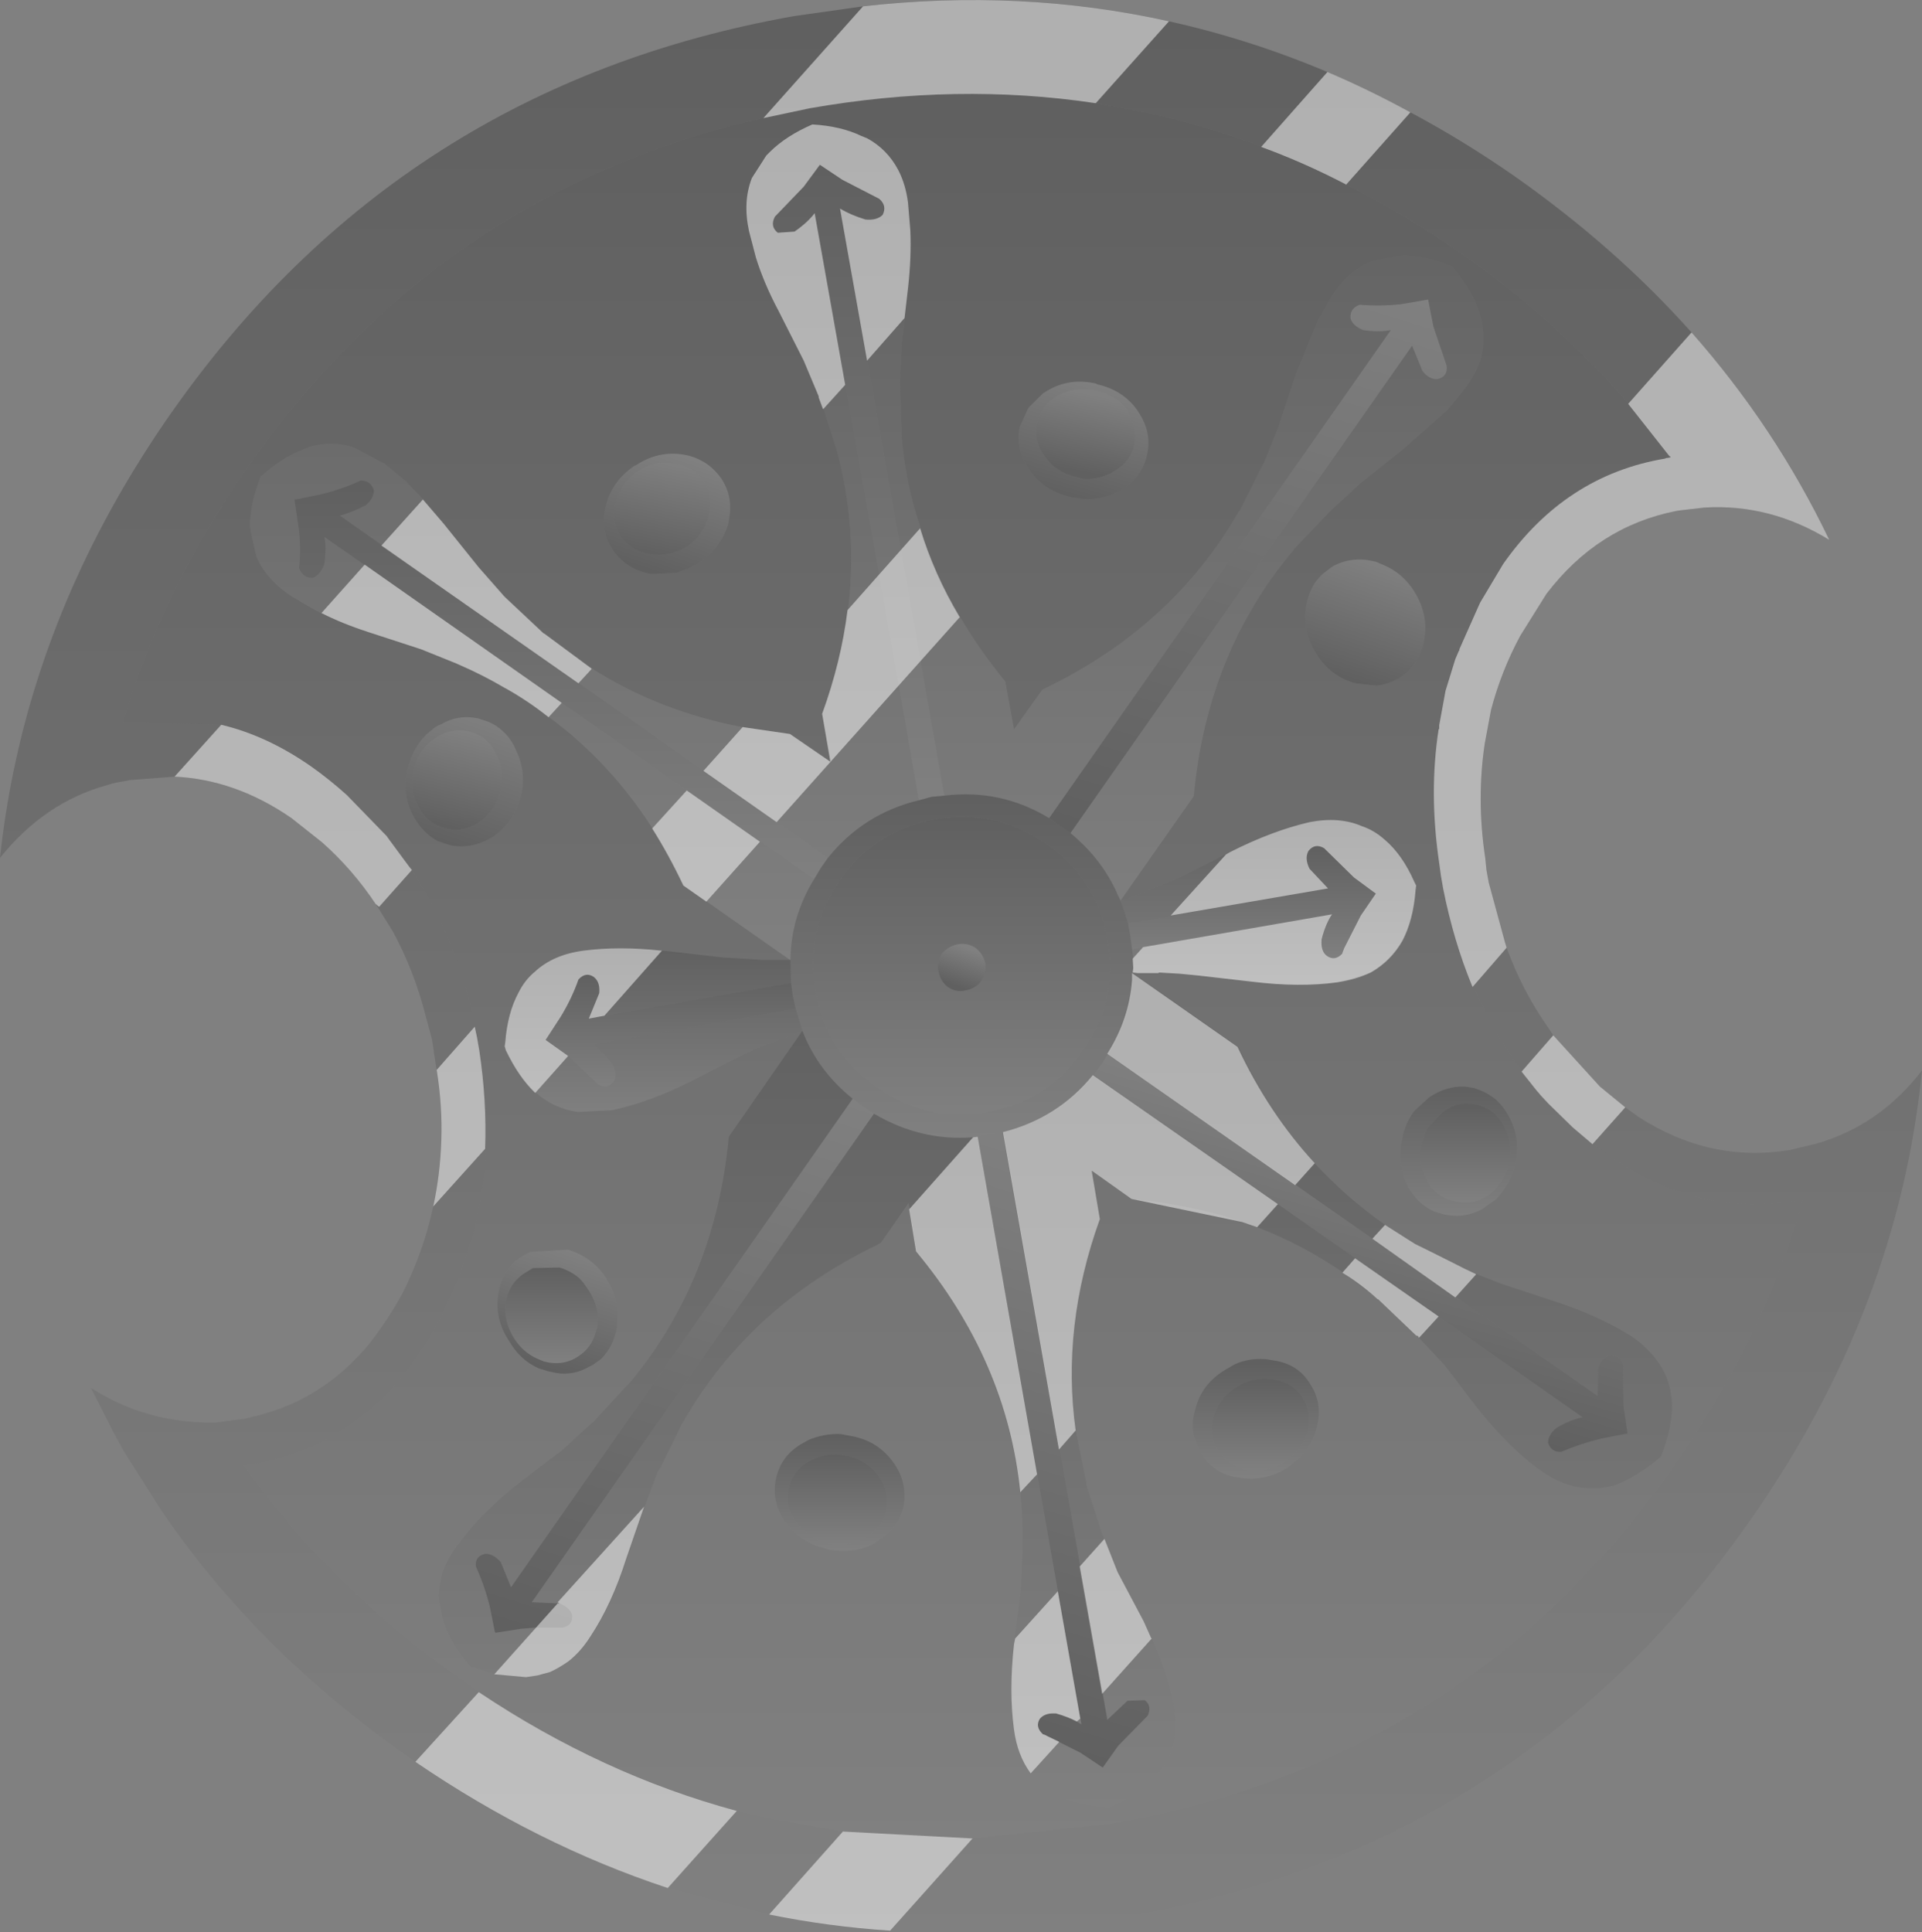 <?xml version="1.0" encoding="UTF-8" standalone="no"?>
<svg xmlns:xlink="http://www.w3.org/1999/xlink" height="167.7px" width="166.8px" xmlns="http://www.w3.org/2000/svg">
  <rect width="100%" height="100%" fill="#808080" stroke="none"/>
  <g transform="matrix(1.0, 0.0, 0.0, 1.0, 168.1, 54.1)">
    <path d="M-99.2 -52.7 L-93.2 -53.55 Q-79.5 -55.1 -66.65 -52.25 -59.65 -50.7 -52.9 -47.85 -49.25 -46.3 -45.7 -44.35 -41.1 -41.9 -36.65 -38.8 -27.9 -32.65 -21.3 -25.25 -14.05 -17.05 -9.35 -7.25 -14.5 -10.4 -20.2 -10.05 L-22.35 -9.8 -22.65 -9.75 Q-29.45 -8.4 -33.9 -2.55 L-36.15 1.05 Q-37.8 4.1 -38.7 7.5 L-39.25 10.45 Q-39.6 12.8 -39.6 15.2 -39.6 17.75 -39.2 20.4 L-39.1 21.4 -38.9 22.5 -37.5 27.65 -37.35 28.15 Q-36.0 31.85 -33.8 35.0 L-33.3 35.75 -29.25 40.2 -27.05 42.0 -25.95 42.8 Q-19.7 46.85 -12.75 45.7 L-12.55 45.65 -10.45 45.15 Q-4.95 43.55 -1.3 38.8 -3.35 59.45 -16.15 77.75 -36.0 106.2 -70.15 112.2 -80.75 114.05 -90.85 113.45 -96.2 113.1 -101.35 112.05 L-110.15 109.75 Q-121.5 106.0 -132.05 98.8 L-132.75 98.3 Q-145.8 89.15 -154.05 77.05 L-157.35 71.85 -158.25 70.2 -159.9 66.95 -160.2 66.35 Q-158.4 67.5 -156.5 68.2 -153.0 69.45 -149.35 69.35 L-147.05 69.05 -146.95 69.05 -146.0 68.8 -145.95 68.8 Q-140.05 67.4 -136.0 62.45 -134.5 60.55 -133.2 58.2 -131.65 55.15 -130.8 51.85 L-130.5 50.6 Q-129.9 47.85 -129.8 44.85 -129.7 41.9 -130.2 38.75 L-130.3 38.15 -130.35 37.8 -130.4 37.5 -130.45 37.15 -130.6 36.15 -131.15 34.1 Q-132.15 30.15 -134.0 26.75 L-135.3 24.65 -135.5 24.35 Q-137.5 21.35 -140.15 19.0 L-142.8 16.9 Q-147.65 13.55 -152.95 13.3 L-156.85 13.6 -157.35 13.7 Q-158.1 13.8 -158.85 14.05 -164.25 15.55 -168.1 20.35 -167.7 16.6 -166.95 12.95 -163.6 -3.45 -153.25 -18.25 -133.35 -46.65 -99.2 -52.7 M-23.2 -14.55 L-26.8 -19.1 Q-33.0 -26.3 -41.35 -32.15 -46.25 -35.55 -51.3 -38.1 -54.9 -40.0 -58.65 -41.4 -63.4 -43.15 -68.25 -44.25 L-73.0 -45.15 Q-85.0 -46.95 -97.8 -44.7 L-101.9 -43.85 Q-114.85 -40.9 -125.4 -34.2 -137.6 -26.4 -146.6 -13.55 -154.05 -2.95 -157.4 8.55 L-157.45 8.6 -157.35 8.55 -148.9 8.8 Q-144.9 9.75 -141.05 12.45 L-137.95 14.9 -134.55 18.45 -134.25 18.8 -132.55 21.1 -132.35 21.35 -130.85 23.95 -130.8 24.0 Q-128.15 28.9 -126.9 34.8 L-126.85 35.0 -126.65 35.95 -126.45 37.1 Q-125.8 41.45 -125.95 45.55 -126.0 47.85 -126.45 50.15 L-127.05 53.05 -128.25 56.6 -128.7 57.75 -129.95 60.4 Q-131.4 63.15 -133.2 65.4 -137.9 71.05 -144.7 72.65 L-146.0 72.95 -146.9 73.1 Q-139.5 83.65 -128.05 91.65 L-126.55 92.7 Q-115.8 99.9 -104.15 103.05 L-101.1 103.75 -94.95 104.85 -83.7 105.45 -71.55 104.15 Q-56.15 101.45 -44.0 93.7 -31.75 85.95 -22.8 73.05 -15.0 62.0 -11.6 49.9 L-12.15 50.1 -13.5 50.25 Q-20.5 51.05 -26.9 47.25 L-29.9 45.15 -31.55 43.75 -33.65 41.7 -34.35 40.95 -34.55 40.7 -34.65 40.6 -36.0 38.85 -36.8 37.8 -38.4 35.25 -38.5 35.1 -40.3 31.45 Q-41.9 27.55 -42.8 23.05 L-43.0 21.9 -43.2 20.8 Q-44.1 14.7 -43.2 9.2 L-43.2 9.15 -43.2 8.85 -42.6 5.85 -41.75 3.1 -41.6 2.75 -41.45 2.4 -41.4 2.35 -41.4 2.25 Q-40.65 0.15 -39.6 -1.8 L-37.6 -5.15 Q-32.2 -12.85 -23.55 -14.3 L-23.45 -14.35 -23.2 -14.35 -23.1 -14.4 -23.2 -14.55" fill="url(#gradient0)" fill-rule="evenodd" stroke="none"/>
    <path d="M-99.55 29.2 L-108.75 22.75 Q-110.0 20.1 -111.5 17.75 -115.2 12.0 -120.5 8.1 -122.2 6.75 -124.15 5.65 L-124.25 5.6 Q-126.2 4.45 -128.3 3.55 L-128.4 3.5 -131.5 2.25 -136.1 0.75 Q-138.4 0.0 -140.25 -0.9 L-140.75 -1.15 -142.8 -2.35 Q-145.0 -3.8 -145.85 -5.8 L-146.35 -8.0 -146.4 -8.5 Q-146.4 -10.45 -145.45 -12.8 L-145.4 -12.8 Q-143.55 -14.45 -141.75 -15.1 L-141.3 -15.3 Q-139.3 -15.9 -137.35 -15.25 L-134.7 -13.85 -132.9 -12.35 -131.4 -10.8 -129.55 -8.65 -126.5 -4.85 -124.3 -2.35 -124.2 -2.25 -120.9 0.85 -120.8 0.9 -116.75 3.9 Q-110.85 7.65 -103.65 9.0 L-99.5 9.6 -96.0 12.0 -95.95 12.0 -96.0 11.95 -96.75 7.85 Q-95.05 3.3 -94.5 -1.2 -93.65 -8.3 -95.5 -15.1 L-95.55 -15.25 -96.65 -18.65 -97.0 -19.6 -97.0 -19.7 -98.3 -22.8 -100.5 -27.15 Q-101.75 -29.5 -102.45 -31.75 L-103.05 -34.05 Q-103.6 -36.6 -102.8 -38.65 L-101.55 -40.6 -101.25 -40.9 Q-99.9 -42.3 -97.55 -43.3 -95.05 -43.15 -93.3 -42.3 L-92.8 -42.1 Q-91.05 -41.15 -90.1 -39.35 -89.45 -38.1 -89.25 -36.5 L-89.05 -34.1 Q-88.95 -31.75 -89.25 -29.1 L-89.85 -24.3 -90.0 -20.95 -90.0 -20.85 -89.85 -16.3 -89.85 -16.15 Q-89.5 -12.1 -88.2 -8.25 -87.0 -4.3 -84.8 -0.6 -83.1 2.3 -80.85 5.05 L-80.1 9.2 -77.65 5.75 Q-66.4 0.4 -60.6 -9.7 L-60.5 -9.8 -58.5 -13.8 -58.4 -13.95 -57.15 -17.05 -55.65 -21.6 -53.7 -26.35 -52.55 -28.35 Q-51.15 -30.55 -49.1 -31.4 L-46.9 -31.85 -46.4 -31.9 Q-44.5 -31.95 -42.15 -31.0 L-42.1 -31.0 Q-40.45 -29.05 -39.8 -27.25 L-39.65 -26.8 Q-39.1 -24.85 -39.6 -22.9 -40.05 -21.6 -41.05 -20.25 L-42.55 -18.45 -46.35 -15.1 -50.1 -12.1 -52.55 -9.85 -52.65 -9.75 -55.75 -6.5 -55.85 -6.35 Q-63.35 2.55 -64.5 15.0 L-70.85 24.05 -71.1 23.55 -71.35 23.0 Q-72.7 20.25 -75.2 18.2 L-45.55 -24.1 -44.65 -21.9 Q-44.05 -21.15 -43.35 -21.2 -42.45 -21.4 -42.55 -22.35 L-43.7 -25.75 -44.15 -28.05 -44.15 -28.1 -44.2 -28.1 -46.5 -27.7 Q-48.3 -27.5 -50.1 -27.65 -50.95 -27.35 -50.9 -26.5 -50.75 -25.85 -49.8 -25.45 -48.4 -25.25 -47.4 -25.45 L-77.05 16.9 Q-81.25 14.35 -86.15 14.95 L-95.15 -36.0 Q-94.25 -35.45 -92.95 -35.05 -91.95 -34.95 -91.45 -35.45 -91.05 -36.25 -91.75 -36.85 -93.4 -37.55 -94.95 -38.5 L-96.9 -39.8 -98.3 -37.9 -100.8 -35.3 Q-101.25 -34.45 -100.55 -33.9 L-99.1 -34.0 Q-97.95 -34.8 -97.35 -35.6 L-88.35 15.35 Q-93.15 16.5 -96.25 20.35 L-138.6 -9.35 Q-137.65 -9.6 -136.35 -10.25 -135.65 -10.85 -135.65 -11.55 -135.9 -12.4 -136.8 -12.4 -138.4 -11.65 -140.25 -11.2 L-142.2 -10.8 -142.55 -10.75 -142.2 -8.4 Q-141.95 -6.55 -142.15 -4.8 -141.8 -3.9 -140.95 -3.95 -140.3 -4.2 -139.95 -5.15 -139.75 -6.55 -139.95 -7.5 L-97.45 22.2 Q-99.45 25.45 -99.5 29.15 L-99.55 29.2" fill="url(#gradient1)" fill-rule="evenodd" stroke="none"/>
    <path d="M-96.0 12.0 L-99.5 9.6 -103.65 9.0 Q-110.85 7.65 -116.75 3.9 L-120.8 0.9 -120.9 0.85 -124.2 -2.25 -124.3 -2.35 -126.5 -4.85 -129.55 -8.65 -131.4 -10.8 -132.9 -12.35 -134.7 -13.85 -137.35 -15.25 Q-139.3 -15.9 -141.3 -15.3 L-141.75 -15.1 Q-143.55 -14.45 -145.4 -12.8 L-145.45 -12.8 Q-146.4 -10.45 -146.4 -8.5 L-146.35 -8.0 -145.85 -5.8 Q-145.0 -3.8 -142.8 -2.35 L-140.75 -1.15 -140.25 -0.9 Q-138.4 0.0 -136.1 0.75 L-131.5 2.25 -128.4 3.5 -128.3 3.55 Q-126.2 4.45 -124.25 5.6 L-124.15 5.65 Q-122.2 6.75 -120.5 8.1 -115.2 12.0 -111.5 17.75 -110.0 20.1 -108.75 22.75 L-99.55 29.2 -101.8 29.2 -101.95 29.2 -104.4 29.05 -105.3 29.0 -110.05 28.45 -110.65 28.4 Q-114.35 28.0 -117.45 28.4 -120.05 28.75 -121.65 30.25 -122.5 30.95 -123.05 32.05 -124.0 33.8 -124.2 36.35 L-124.25 36.7 -124.15 37.05 Q-123.05 39.35 -121.65 40.7 L-121.5 40.8 Q-120.0 42.1 -117.95 42.4 L-115.0 42.25 Q-111.7 41.55 -108.05 39.7 L-103.75 37.5 -102.35 36.85 -100.7 36.2 -100.55 36.15 -98.5 35.4 -104.85 44.55 Q-106.0 56.9 -113.4 65.85 L-113.75 66.2 -116.65 69.35 -116.75 69.4 -116.8 69.45 -119.25 71.7 -123.05 74.6 Q-126.3 77.15 -128.25 79.8 -129.9 81.9 -130.0 84.1 L-130.05 84.35 -129.9 85.3 -129.7 86.3 Q-129.15 88.4 -127.25 90.55 L-127.2 90.55 -125.2 91.15 -122.4 91.45 -121.4 91.3 -120.3 91.0 -118.75 90.1 Q-117.65 89.25 -116.8 87.9 -114.95 85.1 -113.7 81.15 L-112.15 76.6 -112.1 76.5 -111.05 73.7 -110.75 73.2 -108.85 69.35 -108.75 69.2 Q-103.05 59.3 -92.0 53.95 L-91.65 53.75 -89.25 50.3 -88.55 54.5 Q-80.65 64.0 -79.5 75.4 L-79.5 75.75 -79.5 75.85 Q-79.3 78.05 -79.35 80.35 L-79.35 80.5 -79.5 83.85 -80.1 88.6 Q-80.55 92.7 -80.1 96.0 -79.8 98.25 -78.65 99.8 L-78.3 100.2 -78.1 100.45 -77.4 101.05 -76.5 101.6 Q-74.65 102.65 -71.8 102.75 -69.2 101.7 -67.75 100.05 L-67.1 99.2 -66.6 98.25 Q-66.2 97.45 -66.15 96.55 -65.95 95.15 -66.3 93.55 -66.85 90.95 -68.15 88.05 L-68.85 86.6 -71.05 82.35 -72.25 79.4 -72.35 79.25 -72.4 79.15 -73.8 74.85 -73.8 74.7 -74.75 70.05 Q-76.0 61.0 -72.65 51.7 L-73.35 47.5 -69.9 49.95 Q-64.05 50.5 -59.0 52.4 -55.1 53.9 -51.6 56.3 L-48.55 58.6 -48.5 58.65 -48.45 58.65 -45.15 61.8 -44.95 62.0 -42.75 64.35 -39.85 68.15 Q-37.3 71.35 -34.65 73.35 -32.5 74.95 -30.35 75.05 L-30.1 75.05 -29.2 75.05 -28.1 74.85 Q-26.1 74.15 -23.95 72.3 -22.9 69.65 -23.0 67.5 L-23.15 66.45 -23.45 65.45 Q-23.85 64.55 -24.35 63.9 -25.2 62.75 -26.55 61.85 -29.4 60.05 -33.3 58.8 L-37.85 57.3 -40.0 56.45 -40.95 56.0 -41.05 55.95 Q-43.2 55.05 -45.15 53.9 L-45.25 53.85 -47.95 52.15 Q-51.3 49.8 -54.0 46.85 -57.95 42.5 -60.65 36.75 L-69.8 30.35 -69.75 30.3 -69.3 30.35 -67.55 30.35 -67.45 30.3 -65.7 30.4 -64.15 30.55 -59.4 31.1 Q-55.25 31.6 -52.0 31.15 L-49.1 30.3 Q-47.35 29.3 -46.35 27.55 -45.4 25.75 -45.2 23.15 L-45.15 22.75 -45.3 22.45 Q-46.35 20.05 -47.9 18.75 -48.8 17.95 -49.85 17.6 -51.8 16.75 -54.45 17.25 -57.65 18.0 -61.35 19.85 L-65.7 22.05 -66.4 22.35 -68.75 23.3 -68.85 23.4 -69.9 23.75 -70.2 23.9 -70.8 24.1 -70.85 24.05 -64.5 15.0 Q-63.35 2.55 -55.85 -6.35 L-55.75 -6.5 -52.65 -9.75 -52.55 -9.85 -50.1 -12.1 -46.35 -15.1 -42.55 -18.45 -41.05 -20.25 Q-40.05 -21.6 -39.6 -22.9 -39.1 -24.85 -39.65 -26.8 L-39.8 -27.25 Q-40.45 -29.05 -42.1 -31.0 L-42.15 -31.0 Q-44.5 -31.95 -46.4 -31.9 L-46.9 -31.85 -49.1 -31.4 Q-51.15 -30.55 -52.55 -28.35 L-53.7 -26.35 -55.65 -21.6 -57.15 -17.05 -58.4 -13.95 -58.5 -13.8 -60.5 -9.8 -60.6 -9.7 Q-66.4 0.4 -77.65 5.75 L-80.1 9.2 -80.85 5.05 Q-83.1 2.3 -84.8 -0.6 -87.0 -4.3 -88.2 -8.25 -89.5 -12.1 -89.85 -16.15 L-89.85 -16.3 -90.0 -20.85 -90.0 -20.95 -89.85 -24.3 -89.25 -29.1 Q-88.95 -31.75 -89.05 -34.1 L-89.25 -36.5 Q-89.45 -38.1 -90.1 -39.35 -91.05 -41.15 -92.8 -42.1 L-93.3 -42.3 Q-95.05 -43.15 -97.55 -43.3 -99.9 -42.3 -101.25 -40.9 L-101.55 -40.6 -102.8 -38.65 Q-103.6 -36.6 -103.05 -34.05 L-102.45 -31.75 Q-101.75 -29.5 -100.5 -27.15 L-98.3 -22.8 -97.0 -19.7 -97.0 -19.6 -96.65 -18.65 -95.55 -15.25 -95.5 -15.1 Q-93.65 -8.3 -94.5 -1.2 -95.05 3.3 -96.75 7.85 L-96.0 11.95 -96.0 12.0 M-157.4 8.55 Q-154.05 -2.95 -146.6 -13.55 -137.6 -26.4 -125.4 -34.2 -114.85 -40.9 -101.9 -43.85 L-97.8 -44.7 Q-85.0 -46.95 -73.0 -45.15 L-68.25 -44.25 Q-63.4 -43.15 -58.65 -41.4 -54.9 -40.0 -51.3 -38.1 -46.25 -35.55 -41.35 -32.15 -33.0 -26.3 -26.8 -19.1 L-23.2 -14.55 -23.2 -14.35 -23.45 -14.35 -23.55 -14.3 Q-32.2 -12.85 -37.6 -5.15 L-39.6 -1.8 Q-40.65 0.15 -41.4 2.25 L-41.4 2.35 -41.45 2.4 -41.6 2.75 -41.75 3.1 -42.6 5.85 -43.2 8.85 -43.2 9.15 -43.2 9.2 Q-44.1 14.7 -43.2 20.8 L-43.0 21.9 -42.8 23.05 Q-41.9 27.55 -40.3 31.45 L-38.5 35.1 -38.4 35.25 -36.8 37.8 -36.0 38.85 -34.65 40.6 -34.55 40.7 -34.35 40.95 -33.65 41.7 -31.55 43.75 -29.9 45.15 -26.9 47.25 Q-20.5 51.05 -13.5 50.25 L-12.15 50.1 -11.6 49.9 Q-15.0 62.0 -22.8 73.05 -31.75 85.95 -44.0 93.7 -56.15 101.45 -71.55 104.15 L-83.7 105.45 -94.95 104.85 -101.1 103.75 -104.15 103.05 Q-115.8 99.9 -126.55 92.7 L-128.05 91.65 Q-139.5 83.65 -146.9 73.1 L-146.0 72.95 -144.7 72.65 Q-137.9 71.05 -133.2 65.4 -131.4 63.15 -129.95 60.4 L-128.7 57.75 -128.25 56.6 -127.05 53.05 -126.45 50.15 Q-126.0 47.85 -125.95 45.55 -125.8 41.45 -126.45 37.1 L-126.65 35.95 -126.85 35.0 -126.9 34.8 Q-128.15 28.9 -130.8 24.0 L-130.85 23.95 -132.35 21.35 -132.55 21.1 -134.25 18.8 -134.55 18.45 -137.95 14.9 -141.05 12.45 Q-144.9 9.75 -148.9 8.8 L-157.35 8.55 -157.4 8.55 M-108.3 -14.55 L-108.8 -14.65 Q-111.0 -15.0 -112.95 -13.7 L-113.0 -13.7 Q-114.95 -12.4 -115.5 -10.3 -116.1 -8.2 -115.0 -6.5 -113.85 -4.7 -111.65 -4.3 L-111.15 -4.3 -109.35 -4.4 -108.4 -4.75 -107.5 -5.2 Q-105.55 -6.5 -104.9 -8.6 L-104.75 -9.55 Q-104.6 -11.15 -105.45 -12.5 -106.5 -14.05 -108.3 -14.55 M-69.15 -18.1 L-69.4 -18.5 Q-70.65 -20.25 -72.9 -20.75 L-72.95 -20.8 Q-75.25 -21.35 -77.2 -20.2 L-77.6 -19.95 -78.85 -18.7 -79.6 -17.05 Q-80.0 -15.05 -78.7 -13.25 -77.55 -11.6 -75.5 -11.05 L-75.15 -10.95 -74.15 -10.8 Q-72.75 -10.7 -71.45 -11.25 -71.15 -11.4 -70.95 -11.5 -69.0 -12.6 -68.55 -14.65 -68.15 -16.45 -69.15 -18.1 M-54.75 -1.5 Q-55.1 0.65 -53.85 2.65 -52.6 4.65 -50.45 5.2 L-48.65 5.4 Q-47.6 5.3 -46.6 4.7 -44.85 3.55 -44.5 1.4 L-44.4 0.65 Q-44.35 -1.15 -45.35 -2.75 -46.35 -4.35 -48.0 -5.05 L-48.7 -5.35 -49.45 -5.5 Q-51.0 -5.7 -52.35 -5.0 L-52.65 -4.8 -53.35 -4.25 Q-54.45 -3.25 -54.75 -1.5 M-40.3 40.3 L-41.0 40.2 Q-42.65 40.15 -44.1 41.15 L-45.35 42.3 Q-46.15 43.35 -46.4 44.7 -46.8 46.5 -46.3 48.0 L-45.9 48.95 -45.5 49.5 Q-44.75 50.55 -43.6 51.05 L-42.75 51.3 -42.4 51.35 Q-40.95 51.6 -39.5 50.85 L-38.95 50.45 -38.3 50.0 Q-37.05 48.75 -36.6 46.95 -36.1 44.65 -37.2 42.7 -37.65 41.9 -38.25 41.35 -39.15 40.6 -40.3 40.3 M-57.65 63.95 L-58.25 63.85 -58.35 63.85 Q-59.7 63.75 -60.95 64.3 L-61.8 64.8 Q-63.8 66.0 -64.35 68.15 -64.8 69.5 -64.45 70.7 L-63.85 72.1 Q-62.9 73.6 -61.1 74.05 L-60.55 74.15 Q-58.35 74.5 -56.4 73.3 L-56.35 73.25 Q-54.45 72.0 -53.85 69.9 -53.25 67.75 -54.4 66.0 -55.45 64.25 -57.65 63.95 M-129.8 8.75 Q-130.1 8.85 -130.45 9.1 L-131.05 9.6 Q-132.3 10.8 -132.75 12.7 -133.25 14.95 -132.15 16.85 -131.4 18.2 -130.1 18.9 L-129.05 19.25 Q-127.0 19.65 -125.15 18.4 -123.4 17.1 -122.85 14.85 -122.45 12.85 -123.25 11.15 L-123.5 10.6 Q-124.3 9.15 -125.7 8.55 L-126.6 8.25 -126.9 8.2 Q-128.45 7.95 -129.8 8.75 M-122.75 54.9 Q-124.5 55.95 -124.85 58.2 -125.2 60.4 -123.9 62.3 -122.95 63.95 -121.35 64.65 L-120.55 64.9 -119.85 65.05 Q-118.3 65.3 -116.95 64.5 L-116.65 64.35 -115.95 63.85 Q-114.85 62.75 -114.55 61.05 L-114.5 60.0 Q-114.5 58.4 -115.45 56.95 L-115.45 56.9 Q-116.2 55.7 -117.35 55.0 -118.0 54.6 -118.8 54.35 L-122.1 54.55 -122.75 54.9 M-100.75 74.2 Q-101.2 76.2 -99.9 78.05 -98.6 79.8 -96.4 80.3 L-96.3 80.35 Q-94.05 80.85 -92.15 79.8 L-91.7 79.45 Q-90.15 78.45 -89.7 76.65 -89.3 74.6 -90.55 72.85 -91.85 71.0 -94.1 70.55 L-95.15 70.35 Q-96.55 70.3 -97.9 70.85 L-98.35 71.1 Q-100.3 72.15 -100.75 74.2" fill="url(#gradient2)" fill-rule="evenodd" stroke="none"/>
    <path d="M-97.45 22.2 L-139.95 -7.5 Q-139.75 -6.55 -139.95 -5.15 -140.3 -4.2 -140.95 -3.95 -141.8 -3.9 -142.15 -4.8 -141.95 -6.55 -142.2 -8.4 L-142.55 -10.75 -142.2 -10.8 -140.25 -11.2 Q-138.4 -11.65 -136.8 -12.4 -135.9 -12.4 -135.65 -11.55 -135.65 -10.85 -136.35 -10.25 -137.65 -9.6 -138.6 -9.35 L-96.25 20.35 -96.85 21.2 -97.45 22.2" fill="url(#gradient3)" fill-rule="evenodd" stroke="none"/>
    <path d="M-88.35 15.35 L-97.35 -35.6 Q-97.95 -34.8 -99.1 -34.0 L-100.55 -33.9 Q-101.25 -34.45 -100.8 -35.3 L-98.3 -37.9 -96.9 -39.8 -94.95 -38.5 Q-93.4 -37.55 -91.75 -36.85 -91.05 -36.25 -91.45 -35.45 -91.95 -34.95 -92.95 -35.05 -94.25 -35.45 -95.15 -36.0 L-86.15 14.95 -87.25 15.05 -88.35 15.35" fill="url(#gradient4)" fill-rule="evenodd" stroke="none"/>
    <path d="M-108.3 -14.55 Q-106.5 -14.05 -105.45 -12.5 -104.6 -11.15 -104.75 -9.55 L-104.9 -8.6 Q-105.55 -6.5 -107.5 -5.2 L-108.4 -4.75 -109.35 -4.4 -111.15 -4.3 -111.65 -4.3 Q-113.85 -4.7 -115.0 -6.5 -116.1 -8.2 -115.5 -10.3 -114.95 -12.4 -113.0 -13.7 L-112.95 -13.7 Q-111.0 -15.0 -108.8 -14.65 L-108.3 -14.55 M-114.65 -10.6 Q-115.15 -9.0 -114.3 -7.6 -113.4 -6.3 -111.7 -6.0 -110.05 -5.75 -108.5 -6.65 -107.05 -7.65 -106.6 -9.3 -106.15 -10.95 -107.0 -12.3 -107.85 -13.65 -109.55 -13.85 -111.2 -14.2 -112.7 -13.25 -114.2 -12.25 -114.65 -10.6" fill="url(#gradient5)" fill-rule="evenodd" stroke="none"/>
    <path d="M-114.65 -10.6 Q-114.2 -12.25 -112.7 -13.25 -111.2 -14.2 -109.55 -13.85 -107.85 -13.65 -107.0 -12.3 -106.15 -10.95 -106.6 -9.3 -107.05 -7.65 -108.5 -6.65 -110.05 -5.75 -111.7 -6.0 -113.4 -6.3 -114.3 -7.6 -115.15 -9.0 -114.65 -10.6" fill="url(#gradient6)" fill-rule="evenodd" stroke="none"/>
    <path d="M-77.05 16.9 L-47.4 -25.45 Q-48.4 -25.25 -49.8 -25.45 -50.75 -25.85 -50.9 -26.5 -50.95 -27.35 -50.1 -27.65 -48.3 -27.5 -46.5 -27.7 L-44.2 -28.1 -44.15 -28.05 -43.7 -25.75 -42.55 -22.35 Q-42.45 -21.4 -43.35 -21.2 -44.05 -21.15 -44.65 -21.9 L-45.55 -24.1 -75.2 18.2 -76.15 17.55 -77.05 16.9" fill="url(#gradient7)" fill-rule="evenodd" stroke="none"/>
    <path d="M-69.75 -17.4 Q-69.45 -16.5 -69.65 -15.55 -70.0 -14.0 -71.5 -13.15 -72.7 -12.45 -74.1 -12.55 L-74.7 -12.7 Q-76.45 -13.1 -77.4 -14.45 -78.45 -15.85 -78.1 -17.35 -77.7 -19.0 -76.25 -19.8 -74.75 -20.6 -73.0 -20.2 -71.25 -19.85 -70.25 -18.5 L-69.75 -17.4" fill="url(#gradient8)" fill-rule="evenodd" stroke="none"/>
    <path d="M-69.75 -17.4 L-70.25 -18.5 Q-71.25 -19.85 -73.0 -20.2 -74.75 -20.6 -76.25 -19.8 -77.7 -19.0 -78.1 -17.35 -78.45 -15.85 -77.4 -14.45 -76.45 -13.1 -74.7 -12.7 L-74.1 -12.55 Q-72.7 -12.45 -71.5 -13.15 -70.0 -14.0 -69.65 -15.55 -69.45 -16.5 -69.75 -17.4 M-69.15 -18.1 Q-68.15 -16.45 -68.55 -14.65 -69.0 -12.6 -70.95 -11.5 -71.15 -11.4 -71.45 -11.25 -72.75 -10.7 -74.15 -10.8 L-75.15 -10.95 -75.5 -11.05 Q-77.55 -11.6 -78.7 -13.25 -80.0 -15.05 -79.6 -17.05 L-78.85 -18.7 -77.6 -19.95 -77.2 -20.2 Q-75.25 -21.35 -72.95 -20.8 L-72.9 -20.75 Q-70.65 -20.25 -69.4 -18.5 L-69.15 -18.1" fill="url(#gradient9)" fill-rule="evenodd" stroke="none"/>
    <path d="M-54.75 -1.5 Q-54.45 -3.25 -53.35 -4.25 L-52.65 -4.8 -52.35 -5.0 Q-51.0 -5.7 -49.45 -5.5 L-48.7 -5.35 -48.0 -5.05 Q-46.35 -4.35 -45.35 -2.75 -44.35 -1.15 -44.4 0.65 L-44.5 1.4 Q-44.85 3.55 -46.6 4.7 -47.6 5.3 -48.65 5.4 L-50.45 5.2 Q-52.6 4.65 -53.85 2.65 -55.1 0.65 -54.75 -1.5" fill="url(#gradient10)" fill-rule="evenodd" stroke="none"/>
    <path d="M-23.2 -14.55 L-23.1 -14.4 -23.2 -14.35 -23.2 -14.55 M-157.35 8.55 L-157.45 8.6 -157.4 8.55 -157.35 8.55 M-44.95 62.0 L-45.15 61.8 -45.05 61.85 -44.95 62.0" fill="url(#gradient11)" fill-rule="evenodd" stroke="none"/>
    <path d="M-38.95 42.15 Q-39.4 41.9 -39.95 41.75 L-40.75 41.65 Q-41.85 41.65 -42.9 42.4 L-44.25 43.85 -44.45 44.35 -44.7 45.15 Q-45.0 46.5 -44.55 47.7 L-44.35 48.2 -44.25 48.3 -44.05 48.75 Q-43.2 49.85 -41.85 50.15 -40.25 50.55 -38.9 49.6 L-38.45 49.2 Q-37.45 48.25 -37.15 46.8 -36.8 45.1 -37.6 43.6 -38.15 42.6 -38.95 42.15 M-40.3 40.3 Q-39.15 40.6 -38.25 41.35 -37.65 41.9 -37.2 42.7 -36.1 44.65 -36.6 46.95 -37.05 48.75 -38.3 50.0 L-38.95 50.45 -39.5 50.85 Q-40.95 51.6 -42.4 51.35 L-42.75 51.3 -43.6 51.05 Q-44.75 50.55 -45.5 49.5 L-45.9 48.95 -46.3 48.0 Q-46.8 46.5 -46.4 44.7 -46.15 43.35 -45.35 42.3 L-44.1 41.15 Q-42.65 40.15 -41.0 40.2 L-40.3 40.3" fill="url(#gradient12)" fill-rule="evenodd" stroke="none"/>
    <path d="M-38.95 42.15 Q-38.15 42.6 -37.6 43.6 -36.8 45.1 -37.15 46.8 -37.45 48.25 -38.45 49.2 L-38.9 49.6 Q-40.25 50.55 -41.85 50.15 -43.2 49.85 -44.05 48.75 L-44.25 48.3 -44.35 48.2 -44.55 47.7 Q-45.0 46.5 -44.7 45.15 L-44.45 44.35 -44.25 43.85 -42.9 42.4 Q-41.85 41.65 -40.75 41.65 L-39.95 41.75 Q-39.4 41.9 -38.95 42.15" fill="url(#gradient13)" fill-rule="evenodd" stroke="none"/>
    <path d="M-69.85 28.3 L-52.45 25.25 Q-53.0 26.05 -53.35 27.4 -53.45 28.45 -52.9 28.85 -52.2 29.35 -51.55 28.65 L-51.55 28.6 -51.4 28.2 -49.95 25.35 -48.65 23.45 -50.55 22.05 -53.15 19.5 Q-54.0 19.05 -54.5 19.75 -54.9 20.4 -54.45 21.3 L-52.8 23.0 -70.2 26.05 -70.5 25.05 -70.65 24.65 -70.85 24.1 -70.8 24.1 -70.2 23.9 -69.9 23.75 -68.85 23.4 -68.75 23.3 -66.4 22.35 -65.7 22.05 -61.35 19.85 Q-57.65 18.0 -54.45 17.25 -51.8 16.75 -49.85 17.6 -48.8 17.95 -47.9 18.75 -46.35 20.05 -45.3 22.45 L-45.15 22.75 -45.2 23.15 Q-45.4 25.75 -46.35 27.55 -47.35 29.3 -49.1 30.3 L-52.0 31.15 Q-55.25 31.6 -59.4 31.1 L-64.15 30.55 -65.7 30.4 -67.45 30.3 -67.55 30.35 -69.3 30.35 -69.75 30.3 -69.75 29.9 -69.75 29.05 -69.85 28.3" fill="url(#gradient14)" fill-rule="evenodd" stroke="none"/>
    <path d="M-70.2 26.05 L-52.8 23.0 -54.45 21.3 Q-54.9 20.4 -54.5 19.75 -54.0 19.05 -53.15 19.5 L-50.55 22.05 -48.65 23.45 -49.95 25.35 -51.4 28.2 -51.55 28.6 -51.55 28.65 Q-52.2 29.35 -52.9 28.85 -53.45 28.45 -53.35 27.4 -53.0 26.05 -52.45 25.25 L-69.85 28.3 -70.0 27.15 -70.2 26.05" fill="url(#gradient15)" fill-rule="evenodd" stroke="none"/>
    <path d="M-99.5 29.15 Q-99.45 25.45 -97.45 22.2 L-96.85 21.2 -96.25 20.35 Q-93.15 16.5 -88.35 15.35 L-87.25 15.05 -86.15 14.95 Q-81.25 14.35 -77.05 16.9 L-76.15 17.55 -75.2 18.2 Q-72.7 20.25 -71.35 23.0 L-71.1 23.55 -70.85 24.05 -70.85 24.1 -70.65 24.65 -70.5 25.05 -70.2 26.05 -70.0 27.15 -69.85 28.3 -69.75 29.05 -69.75 29.9 -69.75 30.3 -69.8 30.35 -69.8 30.95 Q-70.05 34.35 -71.95 37.35 L-72.5 38.25 -73.2 39.2 Q-76.25 42.95 -81.0 44.15 L-82.1 44.35 -83.25 44.55 -83.65 44.6 Q-88.2 44.95 -92.25 42.55 L-93.2 41.9 -94.1 41.25 Q-97.1 38.85 -98.45 35.4 L-99.05 33.45 -99.3 32.3 -99.45 31.2 -99.5 29.2 -99.5 29.15 M-74.15 37.05 Q-72.25 34.4 -71.85 31.4 -71.6 29.5 -72.0 27.5 -72.9 22.2 -77.3 19.15 -81.65 16.1 -86.9 17.0 -92.2 17.95 -95.2 22.3 -98.25 26.7 -97.3 31.95 -96.4 37.2 -92.05 40.2 -87.7 43.35 -82.4 42.4 L-81.5 42.2 Q-76.9 41.1 -74.15 37.05" fill="url(#gradient16)" fill-rule="evenodd" stroke="none"/>
    <path d="M-69.8 30.35 L-60.65 36.75 Q-57.95 42.5 -54.0 46.85 -51.3 49.8 -47.95 52.15 L-45.25 53.85 -45.15 53.9 Q-43.2 55.05 -41.05 55.95 L-40.95 56.0 -40.0 56.45 -37.85 57.3 -33.3 58.8 Q-29.4 60.05 -26.55 61.85 -25.2 62.75 -24.35 63.9 -23.85 64.55 -23.45 65.45 L-23.15 66.45 -23.0 67.5 Q-22.9 69.65 -23.95 72.3 -26.1 74.15 -28.1 74.85 L-29.2 75.05 -30.1 75.05 -30.35 75.05 Q-32.5 74.95 -34.65 73.35 -37.3 71.35 -39.85 68.15 L-42.75 64.35 -44.95 62.0 -45.05 61.85 -45.15 61.8 -48.45 58.65 -48.5 58.65 -48.55 58.6 -51.6 56.3 Q-55.1 53.9 -59.0 52.4 -64.05 50.5 -69.9 49.95 L-73.35 47.5 -72.65 51.7 Q-76.0 61.0 -74.75 70.05 L-73.8 74.7 -73.8 74.85 -72.4 79.15 -72.35 79.25 -72.25 79.4 -71.05 82.35 -68.85 86.6 -68.15 88.05 Q-66.85 90.95 -66.3 93.55 -65.95 95.15 -66.15 96.55 -66.2 97.45 -66.6 98.25 L-67.1 99.2 -67.75 100.05 Q-69.2 101.7 -71.8 102.75 -74.65 102.65 -76.5 101.6 L-77.4 101.05 -78.1 100.45 -78.3 100.2 -78.65 99.8 Q-79.8 98.25 -80.1 96.0 -80.55 92.7 -80.1 88.6 L-79.5 83.85 -79.35 80.5 -79.35 80.35 Q-79.3 78.05 -79.5 75.85 L-79.5 75.75 -79.5 75.4 Q-80.65 64.0 -88.55 54.5 L-89.25 50.3 -91.65 53.75 -92.0 53.95 Q-103.05 59.3 -108.75 69.2 L-108.85 69.35 -110.75 73.2 -111.05 73.7 -112.1 76.5 -112.15 76.6 -113.7 81.15 Q-114.95 85.1 -116.8 87.9 -117.65 89.25 -118.75 90.1 L-120.3 91.0 -121.4 91.3 -122.4 91.45 -125.2 91.15 -127.2 90.55 -127.25 90.55 Q-129.15 88.4 -129.7 86.3 L-129.9 85.3 -130.05 84.35 -130.0 84.1 Q-129.9 81.9 -128.25 79.8 -126.3 77.15 -123.05 74.6 L-119.25 71.7 -116.8 69.45 -116.65 69.35 -113.75 66.2 -113.4 65.85 Q-106.0 56.9 -104.85 44.55 L-98.5 35.4 -98.45 35.4 Q-97.1 38.85 -94.1 41.25 L-123.75 83.65 -124.65 81.45 Q-125.35 80.7 -126.0 80.75 -126.9 80.95 -126.8 81.85 -126.05 83.5 -125.6 85.3 L-125.15 87.55 -125.15 87.6 -125.1 87.6 -122.85 87.25 -121.65 87.15 -119.25 87.15 Q-118.35 86.95 -118.45 86.05 -118.65 85.4 -119.55 85.05 L-119.7 85.05 -121.95 84.95 -92.25 42.55 Q-88.2 44.95 -83.65 44.6 L-83.25 44.55 -74.25 95.55 -74.65 95.3 Q-75.4 94.9 -76.45 94.6 -77.4 94.5 -77.85 95.05 -78.3 95.75 -77.6 96.4 -77.4 96.45 -77.15 96.6 L-74.35 98.0 -72.4 99.3 -71.05 97.4 -68.5 94.8 Q-68.1 93.95 -68.75 93.45 L-70.25 93.5 -72.0 95.15 -81.0 44.15 Q-76.25 42.95 -73.2 39.2 L-30.75 68.9 Q-31.8 69.1 -33.0 69.8 -33.75 70.4 -33.75 71.1 -33.5 71.95 -32.6 71.9 -31.0 71.2 -29.15 70.75 L-26.85 70.3 -27.2 67.95 -27.25 64.3 Q-27.55 63.45 -28.4 63.55 -29.1 63.7 -29.4 64.65 L-29.45 67.05 -71.95 37.35 Q-70.05 34.35 -69.8 30.95 L-69.8 30.35" fill="url(#gradient17)" fill-rule="evenodd" stroke="none"/>
    <path d="M-74.15 37.05 Q-76.9 41.1 -81.5 42.2 L-82.4 42.4 Q-87.7 43.35 -92.05 40.2 -96.4 37.2 -97.3 31.95 -98.25 26.7 -95.2 22.3 -92.2 17.95 -86.9 17.0 -81.65 16.1 -77.3 19.15 -72.9 22.2 -72.0 27.5 -71.6 29.5 -71.85 31.4 -72.25 34.4 -74.15 37.05 M-84.3 31.85 Q-83.45 31.7 -82.95 31.05 -82.45 30.3 -82.6 29.45 -82.8 28.65 -83.45 28.15 -84.15 27.7 -85.0 27.85 -85.85 28.05 -86.35 28.65 -86.85 29.4 -86.65 30.2 -86.5 31.05 -85.85 31.55 -85.15 32.05 -84.3 31.85" fill="url(#gradient18)" fill-rule="evenodd" stroke="none"/>
    <path d="M-71.95 37.35 L-29.45 67.05 -29.4 64.65 Q-29.1 63.7 -28.4 63.55 -27.55 63.45 -27.25 64.3 L-27.2 67.95 -26.85 70.3 -29.15 70.75 Q-31.0 71.2 -32.6 71.9 -33.5 71.95 -33.75 71.1 -33.75 70.4 -33.0 69.8 -31.8 69.1 -30.75 68.9 L-73.2 39.2 -72.5 38.25 -71.95 37.35" fill="url(#gradient19)" fill-rule="evenodd" stroke="none"/>
    <path d="M-57.65 63.95 Q-55.45 64.25 -54.4 66.0 -53.25 67.75 -53.85 69.9 -54.45 72.0 -56.35 73.25 L-56.4 73.3 Q-58.35 74.5 -60.55 74.15 L-61.1 74.05 Q-62.9 73.6 -63.85 72.1 L-64.45 70.7 Q-64.8 69.5 -64.35 68.15 -63.8 66.0 -61.8 64.8 L-60.95 64.3 Q-59.7 63.75 -58.35 63.85 L-58.25 63.85 -57.65 63.95 M-60.25 65.95 L-60.75 66.25 Q-62.3 67.2 -62.75 68.8 L-62.8 68.85 Q-63.25 70.5 -62.35 71.85 -61.5 73.15 -59.85 73.5 -58.15 73.75 -56.65 72.8 -55.1 71.8 -54.65 70.2 -54.2 68.55 -55.05 67.2 -55.9 65.85 -57.6 65.6 -58.95 65.4 -60.25 65.95" fill="url(#gradient20)" fill-rule="evenodd" stroke="none"/>
    <path d="M-60.25 65.95 Q-58.95 65.4 -57.6 65.6 -55.9 65.85 -55.05 67.2 -54.2 68.55 -54.65 70.2 -55.1 71.8 -56.65 72.8 -58.15 73.75 -59.85 73.5 -61.5 73.15 -62.35 71.85 -63.25 70.5 -62.8 68.85 L-62.75 68.8 Q-62.3 67.2 -60.75 66.25 L-60.25 65.95" fill="url(#gradient21)" fill-rule="evenodd" stroke="none"/>
    <path d="M-81.0 44.15 L-72.0 95.15 -70.25 93.5 -68.75 93.45 Q-68.1 93.95 -68.5 94.8 L-71.05 97.4 -72.4 99.3 -74.35 98.0 -77.15 96.6 Q-77.4 96.45 -77.6 96.4 -78.3 95.75 -77.85 95.05 -77.4 94.5 -76.45 94.6 -75.4 94.9 -74.65 95.3 L-74.25 95.55 -83.25 44.55 -82.1 44.35 -81.0 44.15" fill="url(#gradient22)" fill-rule="evenodd" stroke="none"/>
    <path d="M-98.5 35.4 L-100.55 36.15 -100.7 36.2 -102.35 36.85 -103.75 37.5 -108.05 39.7 Q-111.7 41.55 -115.0 42.25 L-117.95 42.4 Q-120.0 42.1 -121.5 40.8 L-121.65 40.7 Q-123.05 39.35 -124.15 37.05 L-124.25 36.7 -124.2 36.35 Q-124.0 33.8 -123.05 32.05 -122.5 30.95 -121.65 30.25 -120.05 28.75 -117.45 28.4 -114.35 28.0 -110.65 28.4 L-110.05 28.45 -105.3 29.0 -104.4 29.05 -101.95 29.2 -101.8 29.2 -99.55 29.2 -99.5 29.2 -99.45 31.2 -117.0 34.3 Q-116.45 33.45 -116.05 32.1 -115.95 31.15 -116.5 30.7 -117.2 30.2 -117.85 30.9 -118.45 32.6 -119.4 34.15 L-120.7 36.15 Q-119.7 36.75 -118.8 37.5 L-116.2 40.0 Q-115.4 40.45 -114.85 39.75 -114.5 39.2 -114.95 38.25 -115.8 37.15 -116.6 36.55 L-99.05 33.45 -98.45 35.4 -98.5 35.4" fill="url(#gradient23)" fill-rule="evenodd" stroke="none"/>
    <path d="M-99.05 33.45 L-116.6 36.55 Q-115.8 37.15 -114.95 38.25 -114.5 39.2 -114.85 39.75 -115.4 40.45 -116.2 40.0 L-118.8 37.5 Q-119.7 36.75 -120.7 36.15 L-119.4 34.15 Q-118.45 32.6 -117.85 30.9 -117.2 30.2 -116.5 30.7 -115.95 31.15 -116.05 32.1 -116.45 33.45 -117.0 34.3 L-99.45 31.2 -99.3 32.3 -99.05 33.45" fill="url(#gradient24)" fill-rule="evenodd" stroke="none"/>
    <path d="M-84.3 31.85 Q-85.15 32.05 -85.85 31.55 -86.5 31.05 -86.65 30.2 -86.85 29.4 -86.35 28.65 -85.85 28.05 -85.0 27.85 -84.15 27.7 -83.45 28.15 -82.8 28.65 -82.6 29.45 -82.45 30.3 -82.95 31.05 -83.45 31.7 -84.3 31.85" fill="url(#gradient25)" fill-rule="evenodd" stroke="none"/>
    <path d="M-92.25 42.55 L-121.95 84.95 -119.7 85.05 -119.55 85.05 Q-118.65 85.4 -118.45 86.05 -118.35 86.95 -119.25 87.15 L-121.65 87.15 -122.85 87.25 -125.1 87.6 -125.15 87.55 -125.6 85.3 Q-126.05 83.5 -126.8 81.85 -126.9 80.95 -126.0 80.75 -125.35 80.7 -124.65 81.45 L-123.75 83.65 -94.1 41.25 -93.2 41.9 -92.25 42.55" fill="url(#gradient26)" fill-rule="evenodd" stroke="none"/>
    <path d="M-127.5 9.35 Q-129.05 9.05 -130.45 10.05 L-130.9 10.4 Q-131.9 11.3 -132.2 12.8 -132.6 14.5 -131.75 15.95 -130.95 17.45 -129.35 17.8 L-129.15 17.85 Q-127.75 18.1 -126.45 17.2 -125.1 16.2 -124.65 14.45 -124.45 13.5 -124.6 12.7 -124.7 11.9 -125.1 11.25 L-125.3 10.85 Q-126.1 9.65 -127.5 9.35 M-129.8 8.75 Q-128.45 7.95 -126.9 8.2 L-126.6 8.25 -125.7 8.55 Q-124.3 9.15 -123.5 10.6 L-123.25 11.15 Q-122.45 12.85 -122.85 14.85 -123.4 17.1 -125.15 18.4 -127.0 19.65 -129.05 19.25 L-130.1 18.9 Q-131.4 18.2 -132.15 16.85 -133.25 14.95 -132.75 12.7 -132.3 10.8 -131.05 9.6 L-130.45 9.1 Q-130.1 8.85 -129.8 8.75" fill="url(#gradient27)" fill-rule="evenodd" stroke="none"/>
    <path d="M-127.5 9.35 Q-126.1 9.65 -125.3 10.85 L-125.1 11.25 Q-124.7 11.9 -124.6 12.7 -124.45 13.5 -124.65 14.45 -125.1 16.2 -126.45 17.2 -127.75 18.1 -129.15 17.85 L-129.35 17.8 Q-130.95 17.45 -131.75 15.95 -132.6 14.5 -132.2 12.8 -131.9 11.3 -130.9 10.4 L-130.45 10.05 Q-129.05 9.05 -127.5 9.35" fill="url(#gradient28)" fill-rule="evenodd" stroke="none"/>
    <path d="M-122.75 54.9 L-122.1 54.55 -118.8 54.35 Q-118.0 54.6 -117.35 55.0 -116.2 55.7 -115.45 56.9 L-115.45 56.95 Q-114.5 58.4 -114.5 60.0 L-114.55 61.05 Q-114.85 62.75 -115.95 63.85 L-116.65 64.35 -116.95 64.5 Q-118.3 65.3 -119.85 65.05 L-120.55 64.9 -121.35 64.65 Q-122.95 63.95 -123.9 62.3 -125.2 60.4 -124.85 58.2 -124.5 55.95 -122.75 54.9 M-122.5 56.35 Q-123.9 57.2 -124.2 58.9 -124.45 60.55 -123.45 62.1 -122.7 63.25 -121.5 63.8 L-120.9 64.05 Q-119.25 64.5 -117.9 63.6 -116.75 62.85 -116.4 61.5 L-116.25 61.05 -116.2 60.35 Q-116.25 59.1 -117.0 57.9 L-117.45 57.25 -117.8 56.85 Q-118.55 56.2 -119.55 55.9 L-121.85 55.95 -122.5 56.35" fill="url(#gradient29)" fill-rule="evenodd" stroke="none"/>
    <path d="M-122.5 56.35 L-121.85 55.95 -119.55 55.9 Q-118.55 56.2 -117.8 56.85 L-117.45 57.25 -117.0 57.9 Q-116.25 59.1 -116.2 60.35 L-116.25 61.05 -116.4 61.5 Q-116.75 62.85 -117.9 63.6 -119.25 64.5 -120.9 64.05 L-121.5 63.8 Q-122.7 63.25 -123.45 62.1 -124.45 60.55 -124.2 58.9 -123.9 57.2 -122.5 56.35" fill="url(#gradient30)" fill-rule="evenodd" stroke="none"/>
    <path d="M-100.75 74.2 Q-100.3 72.15 -98.35 71.1 L-97.9 70.85 Q-96.55 70.3 -95.15 70.35 L-94.1 70.55 Q-91.85 71.0 -90.55 72.85 -89.3 74.6 -89.7 76.65 -90.15 78.45 -91.7 79.45 L-92.15 79.8 Q-94.05 80.85 -96.3 80.35 L-96.4 80.3 Q-98.6 79.8 -99.9 78.05 -101.2 76.2 -100.75 74.2 M-97.85 72.7 Q-99.3 73.5 -99.65 75.1 -100.0 76.65 -99.0 78.0 -98.05 79.35 -96.3 79.8 -94.55 80.2 -93.05 79.35 -91.55 78.5 -91.2 77.0 -90.9 75.35 -91.85 74.0 -92.9 72.6 -94.6 72.25 -96.35 71.85 -97.85 72.7" fill="url(#gradient31)" fill-rule="evenodd" stroke="none"/>
    <path d="M-97.85 72.7 Q-96.35 71.85 -94.6 72.25 -92.9 72.6 -91.85 74.0 -90.9 75.35 -91.2 77.0 -91.55 78.5 -93.05 79.35 -94.55 80.2 -96.3 79.8 -98.05 79.35 -99.0 78.0 -100.0 76.65 -99.65 75.1 -99.3 73.5 -97.85 72.7" fill="url(#gradient32)" fill-rule="evenodd" stroke="none"/>
    <path d="M-116.8 69.45 L-116.75 69.4 -116.65 69.35 -116.8 69.45" fill="url(#gradient33)" fill-rule="evenodd" stroke="none"/>
    <path d="M-88.25 -8.25 Q-87.05 -4.3 -84.85 -0.6 L-84.8 -0.55 -100.7 17.25 -107.05 12.8 -103.65 9.0 -99.55 9.6 -96.05 12.0 -96.05 11.95 -96.75 7.85 Q-95.1 3.3 -94.55 -1.15 L-88.25 -8.25 M-96.95 -39.8 L-98.35 -37.9 -100.85 -35.3 Q-101.3 -34.45 -100.6 -33.9 L-99.15 -34.0 Q-98.0 -34.8 -97.4 -35.6 L-94.75 -20.7 -96.65 -18.6 -96.7 -18.65 -97.05 -19.6 -97.05 -19.7 -98.35 -22.8 -100.55 -27.15 Q-101.8 -29.5 -102.5 -31.75 L-103.1 -34.05 Q-103.65 -36.6 -102.85 -38.65 L-101.6 -40.6 -101.3 -40.9 Q-99.9 -42.3 -97.6 -43.3 -95.1 -43.15 -93.35 -42.3 L-92.85 -42.1 Q-91.1 -41.15 -90.15 -39.35 -89.5 -38.1 -89.3 -36.5 L-89.1 -34.1 Q-89.0 -31.75 -89.3 -29.1 L-89.6 -26.5 -92.85 -22.8 -95.2 -36.0 Q-94.3 -35.45 -93.0 -35.05 -92.0 -34.95 -91.5 -35.45 -91.1 -36.25 -91.8 -36.85 L-95.0 -38.5 -96.95 -39.8 M-135.0 -6.75 L-131.4 -10.75 -129.6 -8.65 -126.55 -4.85 -124.35 -2.35 -124.25 -2.25 -120.95 0.85 -120.85 0.9 -116.8 3.9 -116.75 3.95 -117.9 5.2 -135.0 -6.75 M-140.2 -0.9 L-136.45 -5.1 -119.35 6.9 -120.5 8.15 -120.55 8.1 Q-122.25 6.75 -124.2 5.65 L-124.3 5.6 Q-126.25 4.45 -128.35 3.55 L-128.45 3.5 -131.55 2.25 -136.15 0.75 Q-138.45 0.0 -140.2 -0.9 M-101.85 -43.85 L-93.2 -53.55 Q-79.5 -55.1 -66.65 -52.25 L-73.0 -45.15 -73.05 -45.15 Q-85.05 -46.95 -97.85 -44.7 L-101.85 -43.85 M-23.1 -14.4 L-23.2 -14.55 -23.2 -14.5 -23.25 -14.55 -26.8 -19.05 -21.3 -25.25 Q-14.05 -17.05 -9.35 -7.25 -14.5 -10.4 -20.2 -10.05 L-22.35 -9.8 -22.65 -9.75 Q-29.45 -8.4 -33.9 -2.55 L-36.15 1.05 Q-37.8 4.1 -38.7 7.5 L-39.25 10.45 Q-39.6 12.8 -39.6 15.2 -39.6 17.75 -39.2 20.4 L-39.1 21.4 -38.9 22.5 -37.5 27.65 -37.35 28.15 -40.3 31.55 -40.35 31.45 Q-41.95 27.55 -42.85 23.05 L-43.05 21.9 -43.2 20.8 Q-44.1 14.7 -43.25 9.2 L-43.2 9.15 -43.2 8.85 -42.65 5.85 -41.8 3.1 -41.65 2.75 -41.5 2.4 -41.45 2.35 -41.45 2.25 -39.65 -1.8 -37.65 -5.15 Q-32.25 -12.85 -23.6 -14.3 L-23.5 -14.35 -23.45 -14.35 -23.1 -14.4 M-51.3 -38.05 L-51.3 -38.1 Q-54.95 -40.0 -58.65 -41.35 L-52.9 -47.85 Q-49.25 -46.3 -45.7 -44.35 L-51.3 -38.05 M-36.05 38.9 L-33.3 35.75 -29.25 40.2 -27.05 42.0 -29.9 45.2 -29.95 45.15 -31.6 43.75 -33.7 41.7 -34.4 40.95 -34.6 40.7 -34.7 40.6 -36.05 38.9 M-73.35 47.5 L-73.35 47.55 -72.65 51.7 Q-76.0 61.0 -74.75 70.05 L-74.8 70.1 -76.2 71.7 -81.05 44.15 Q-76.3 42.95 -73.25 39.2 L-57.2 50.4 -59.0 52.4 -60.3 51.95 -69.9 49.95 -73.35 47.5 M-69.85 30.95 L-69.85 30.35 -60.7 36.75 Q-58.0 42.5 -54.0 46.85 L-55.7 48.75 -72.0 37.35 Q-70.1 34.35 -69.85 30.95 M-53.2 19.5 Q-54.0 19.05 -54.55 19.75 -54.9 20.4 -54.45 21.3 L-52.85 23.0 -66.5 25.35 -61.7 20.05 -61.35 19.85 Q-57.7 18.0 -54.45 17.25 -51.85 16.75 -49.9 17.6 -48.85 17.95 -47.95 18.75 -46.4 20.05 -45.35 22.45 L-45.2 22.75 -45.25 23.15 Q-45.45 25.75 -46.4 27.55 -47.4 29.3 -49.15 30.3 -50.4 30.9 -52.05 31.15 -55.3 31.6 -59.4 31.1 L-64.2 30.55 -65.75 30.4 -67.5 30.3 -67.6 30.35 -69.35 30.35 -69.8 30.3 -69.75 29.9 -69.8 29.1 -68.9 28.1 -52.5 25.25 Q-53.05 26.05 -53.4 27.4 -53.5 28.45 -52.95 28.85 -52.25 29.35 -51.6 28.65 L-51.6 28.6 -51.45 28.2 -50.0 25.35 -48.7 23.45 -50.6 22.05 -53.2 19.5 M-45.2 53.9 L-41.1 55.95 -41.0 56.0 -40.05 56.45 -40.0 56.5 -41.8 58.5 -49.0 53.4 -47.9 52.2 -45.3 53.85 -45.2 53.9 M-48.55 58.65 L-48.6 58.6 Q-50.05 57.3 -51.6 56.35 L-50.5 55.1 Q-46.85 57.65 -43.25 60.15 L-44.95 62.0 -45.05 61.85 -45.15 61.8 -45.1 61.85 -45.2 61.8 -48.5 58.65 -48.55 58.65 M-72.25 79.45 L-71.1 82.35 -68.85 86.6 -68.2 88.05 -68.15 88.1 -72.45 92.9 -74.4 81.85 -72.25 79.45 M-80.0 88.1 L-76.3 84.0 -74.35 95.05 -74.65 95.3 Q-75.4 94.9 -76.45 94.6 L-76.5 94.6 -76.7 94.6 Q-77.45 94.6 -77.85 95.05 -78.3 95.75 -77.6 96.4 -77.4 96.45 -77.15 96.6 L-76.2 97.05 -76.2 97.1 -78.65 99.8 Q-79.8 98.25 -80.1 96.0 -80.55 92.7 -80.1 88.6 L-80.0 88.1 M-108.5 14.5 L-102.15 18.95 -106.8 24.15 -108.8 22.75 Q-110.05 20.1 -111.5 17.8 L-108.5 14.5 M-78.1 73.85 L-79.55 75.4 Q-80.7 64.0 -88.6 54.5 L-89.2 50.85 -83.65 44.6 -83.25 44.55 -78.1 73.85 M-110.65 28.4 L-115.65 34.05 -117.0 34.3 -116.1 32.1 Q-116.0 31.15 -116.55 30.7 -117.25 30.2 -117.9 30.9 -118.5 32.6 -119.45 34.15 L-120.75 36.15 -118.85 37.5 -118.8 37.55 -121.65 40.75 -121.7 40.7 Q-123.1 39.35 -124.2 37.05 L-124.3 36.7 -124.25 36.35 Q-124.05 33.8 -123.1 32.05 -122.55 30.95 -121.7 30.25 -120.1 28.75 -117.45 28.4 -114.4 28.0 -110.7 28.4 L-110.65 28.4 M-138.0 14.9 L-134.55 18.45 -134.3 18.8 -132.6 21.1 -132.4 21.35 -132.35 21.4 -135.2 24.6 -135.5 24.35 Q-137.5 21.35 -140.15 19.0 L-142.8 16.9 Q-147.65 13.55 -152.95 13.3 L-148.9 8.8 Q-144.9 9.75 -141.05 12.45 -139.5 13.55 -138.0 14.9 M-126.5 37.1 Q-125.85 41.45 -126.0 45.55 L-126.0 45.6 -130.5 50.6 Q-129.9 47.85 -129.8 44.85 -129.7 41.9 -130.2 38.75 L-126.9 35.0 -126.7 35.95 -126.5 37.1 M-132.05 98.8 L-126.55 92.75 Q-115.85 99.9 -104.2 103.05 L-104.15 103.05 -110.15 109.75 Q-121.5 106.0 -132.05 98.8 M-122.45 91.45 L-125.2 91.2 -119.7 85.05 -119.6 85.05 -119.55 85.05 -119.7 84.95 -112.2 76.65 -113.75 81.15 Q-115.0 85.1 -116.85 87.9 -117.7 89.25 -118.8 90.1 -119.6 90.65 -120.35 91.0 L-121.45 91.3 -122.45 91.45 M-101.35 112.05 L-94.95 104.85 -83.7 105.45 -90.85 113.45 Q-96.2 113.1 -101.35 112.05" fill="#ffffff" fill-opacity="0.502" fill-rule="evenodd" stroke="none"/>
  </g>
  <defs>
    <linearGradient gradientTransform="matrix(0.0, 0.102, -0.102, 0.0, -84.65, 29.75)" gradientUnits="userSpaceOnUse" id="gradient0" spreadMethod="pad" x1="-819.2" x2="819.2">
      <stop offset="0.0" stop-color="#000000" stop-opacity="0.251"/>
      <stop offset="1.0" stop-color="#000000" stop-opacity="0.0"/>
    </linearGradient>
    <linearGradient gradientTransform="matrix(0.0, 0.044, -0.065, 0.0, -92.85, -7.05)" gradientUnits="userSpaceOnUse" id="gradient1" spreadMethod="pad" x1="-819.2" x2="819.2">
      <stop offset="0.0" stop-color="#000000" stop-opacity="0.251"/>
      <stop offset="1.0" stop-color="#000000" stop-opacity="0.0"/>
    </linearGradient>
    <linearGradient gradientTransform="matrix(0.0, 0.092, -0.089, 0.0, -84.5, 29.75)" gradientUnits="userSpaceOnUse" id="gradient2" spreadMethod="pad" x1="-819.2" x2="819.2">
      <stop offset="0.0" stop-color="#000000" stop-opacity="0.251"/>
      <stop offset="1.0" stop-color="#000000" stop-opacity="0.0"/>
    </linearGradient>
    <linearGradient gradientTransform="matrix(0.0, 0.021, -0.028, 0.0, -119.35, 4.9)" gradientUnits="userSpaceOnUse" id="gradient3" spreadMethod="pad" x1="-819.2" x2="819.2">
      <stop offset="0.0" stop-color="#000000" stop-opacity="0.251"/>
      <stop offset="1.0" stop-color="#000000" stop-opacity="0.0"/>
    </linearGradient>
    <linearGradient gradientTransform="matrix(0.0, 0.034, -0.009, 0.0, -93.6, -12.25)" gradientUnits="userSpaceOnUse" id="gradient4" spreadMethod="pad" x1="-819.2" x2="819.2">
      <stop offset="0.0" stop-color="#000000" stop-opacity="0.251"/>
      <stop offset="1.0" stop-color="#000000" stop-opacity="0.0"/>
    </linearGradient>
    <linearGradient gradientTransform="matrix(0.002, -0.006, 0.006, 0.002, -110.2, -9.45)" gradientUnits="userSpaceOnUse" id="gradient5" spreadMethod="pad" x1="-819.2" x2="819.2">
      <stop offset="0.0" stop-color="#000000" stop-opacity="0.251"/>
      <stop offset="1.0" stop-color="#000000" stop-opacity="0.0"/>
    </linearGradient>
    <linearGradient gradientTransform="matrix(0.001, -0.005, 0.005, 0.001, -110.7, -9.9)" gradientUnits="userSpaceOnUse" id="gradient6" spreadMethod="pad" x1="-819.2" x2="819.2">
      <stop offset="0.0" stop-color="#000000" stop-opacity="0.251"/>
      <stop offset="1.0" stop-color="#000000" stop-opacity="0.0"/>
    </linearGradient>
    <linearGradient gradientTransform="matrix(0.009, -0.031, 0.013, 0.004, -59.2, -4.75)" gradientUnits="userSpaceOnUse" id="gradient7" spreadMethod="pad" x1="-819.2" x2="819.2">
      <stop offset="0.0" stop-color="#000000" stop-opacity="0.251"/>
      <stop offset="1.0" stop-color="#000000" stop-opacity="0.0"/>
    </linearGradient>
    <linearGradient gradientTransform="matrix(0.001, -0.004, 0.005, 0.001, -73.8, -16.45)" gradientUnits="userSpaceOnUse" id="gradient8" spreadMethod="pad" x1="-819.2" x2="819.2">
      <stop offset="0.0" stop-color="#000000" stop-opacity="0.251"/>
      <stop offset="1.0" stop-color="#000000" stop-opacity="0.0"/>
    </linearGradient>
    <linearGradient gradientTransform="matrix(0.002, -0.006, 0.007, 0.002, -74.05, -15.85)" gradientUnits="userSpaceOnUse" id="gradient9" spreadMethod="pad" x1="-819.2" x2="819.2">
      <stop offset="0.0" stop-color="#000000" stop-opacity="0.251"/>
      <stop offset="1.0" stop-color="#000000" stop-opacity="0.0"/>
    </linearGradient>
    <linearGradient gradientTransform="matrix(0.002, -0.006, 0.006, 0.002, -49.6, -0.1)" gradientUnits="userSpaceOnUse" id="gradient10" spreadMethod="pad" x1="-819.2" x2="819.2">
      <stop offset="0.0" stop-color="#000000" stop-opacity="0.251"/>
      <stop offset="1.0" stop-color="#000000" stop-opacity="0.0"/>
    </linearGradient>
    <linearGradient gradientTransform="matrix(0.026, -0.089, 0.089, 0.026, -84.7, 29.85)" gradientUnits="userSpaceOnUse" id="gradient11" spreadMethod="pad" x1="-819.2" x2="819.2">
      <stop offset="0.0" stop-color="#000000" stop-opacity="0.251"/>
      <stop offset="1.0" stop-color="#000000" stop-opacity="0.0"/>
    </linearGradient>
    <linearGradient gradientTransform="matrix(0.0, 0.007, -0.006, 0.0, -41.5, 45.8)" gradientUnits="userSpaceOnUse" id="gradient12" spreadMethod="pad" x1="-819.2" x2="819.2">
      <stop offset="0.0" stop-color="#000000" stop-opacity="0.251"/>
      <stop offset="1.0" stop-color="#000000" stop-opacity="0.0"/>
    </linearGradient>
    <linearGradient gradientTransform="matrix(0.0, 0.005, -0.005, 0.0, -40.95, 46.0)" gradientUnits="userSpaceOnUse" id="gradient13" spreadMethod="pad" x1="-819.2" x2="819.2">
      <stop offset="0.0" stop-color="#000000" stop-opacity="0.251"/>
      <stop offset="1.0" stop-color="#000000" stop-opacity="0.0"/>
    </linearGradient>
    <linearGradient gradientTransform="matrix(0.0, 0.009, -0.016, 0.0, -58.0, 24.2)" gradientUnits="userSpaceOnUse" id="gradient14" spreadMethod="pad" x1="-819.2" x2="819.2">
      <stop offset="0.0" stop-color="#000000" stop-opacity="0.251"/>
      <stop offset="1.0" stop-color="#000000" stop-opacity="0.0"/>
    </linearGradient>
    <linearGradient gradientTransform="matrix(0.0, 0.006, -0.013, 0.0, -59.4, 24.2)" gradientUnits="userSpaceOnUse" id="gradient15" spreadMethod="pad" x1="-819.2" x2="819.2">
      <stop offset="0.0" stop-color="#000000" stop-opacity="0.251"/>
      <stop offset="1.0" stop-color="#000000" stop-opacity="0.0"/>
    </linearGradient>
    <linearGradient gradientTransform="matrix(0.0, 0.018, -0.018, 0.0, -84.6, 29.75)" gradientUnits="userSpaceOnUse" id="gradient16" spreadMethod="pad" x1="-819.2" x2="819.2">
      <stop offset="0.0" stop-color="#000000" stop-opacity="0.251"/>
      <stop offset="1.0" stop-color="#000000" stop-opacity="0.0"/>
    </linearGradient>
    <linearGradient gradientTransform="matrix(0.0, 0.044, -0.065, 0.0, -76.5, 66.55)" gradientUnits="userSpaceOnUse" id="gradient17" spreadMethod="pad" x1="-819.2" x2="819.2">
      <stop offset="0.0" stop-color="#000000" stop-opacity="0.251"/>
      <stop offset="1.0" stop-color="#000000" stop-opacity="0.0"/>
    </linearGradient>
    <linearGradient gradientTransform="matrix(0.0, 0.016, -0.016, 0.0, -84.6, 29.7)" gradientUnits="userSpaceOnUse" id="gradient18" spreadMethod="pad" x1="-819.2" x2="819.2">
      <stop offset="0.0" stop-color="#000000" stop-opacity="0.251"/>
      <stop offset="1.0" stop-color="#000000" stop-opacity="0.0"/>
    </linearGradient>
    <linearGradient gradientTransform="matrix(0.004, -0.013, 0.031, 0.009, -50.2, 55.3)" gradientUnits="userSpaceOnUse" id="gradient19" spreadMethod="pad" x1="-819.2" x2="819.2">
      <stop offset="0.0" stop-color="#000000" stop-opacity="0.251"/>
      <stop offset="1.0" stop-color="#000000" stop-opacity="0.0"/>
    </linearGradient>
    <linearGradient gradientTransform="matrix(0.0, 0.006, -0.007, 0.0, -59.1, 69.0)" gradientUnits="userSpaceOnUse" id="gradient20" spreadMethod="pad" x1="-819.2" x2="819.2">
      <stop offset="0.0" stop-color="#000000" stop-opacity="0.251"/>
      <stop offset="1.0" stop-color="#000000" stop-opacity="0.0"/>
    </linearGradient>
    <linearGradient gradientTransform="matrix(0.0, 0.005, -0.005, 0.0, -58.7, 69.5)" gradientUnits="userSpaceOnUse" id="gradient21" spreadMethod="pad" x1="-819.2" x2="819.2">
      <stop offset="0.0" stop-color="#000000" stop-opacity="0.251"/>
      <stop offset="1.0" stop-color="#000000" stop-opacity="0.0"/>
    </linearGradient>
    <linearGradient gradientTransform="matrix(0.008, -0.03, 0.016, 0.005, -76.45, 71.8)" gradientUnits="userSpaceOnUse" id="gradient22" spreadMethod="pad" x1="-819.2" x2="819.2">
      <stop offset="0.0" stop-color="#000000" stop-opacity="0.251"/>
      <stop offset="1.0" stop-color="#000000" stop-opacity="0.0"/>
    </linearGradient>
    <linearGradient gradientTransform="matrix(0.0, 0.009, -0.016, 0.0, -111.35, 35.25)" gradientUnits="userSpaceOnUse" id="gradient23" spreadMethod="pad" x1="-819.2" x2="819.2">
      <stop offset="0.0" stop-color="#000000" stop-opacity="0.251"/>
      <stop offset="1.0" stop-color="#000000" stop-opacity="0.0"/>
    </linearGradient>
    <linearGradient gradientTransform="matrix(0.0, 0.006, -0.013, 0.0, -109.85, 35.3)" gradientUnits="userSpaceOnUse" id="gradient24" spreadMethod="pad" x1="-819.2" x2="819.2">
      <stop offset="0.0" stop-color="#000000" stop-opacity="0.251"/>
      <stop offset="1.0" stop-color="#000000" stop-opacity="0.0"/>
    </linearGradient>
    <linearGradient gradientTransform="matrix(7.0E-4, -0.002, 0.002, 7.0E-4, -84.65, 29.85)" gradientUnits="userSpaceOnUse" id="gradient25" spreadMethod="pad" x1="-819.2" x2="819.2">
      <stop offset="0.0" stop-color="#000000" stop-opacity="0.251"/>
      <stop offset="1.0" stop-color="#000000" stop-opacity="0.0"/>
    </linearGradient>
    <linearGradient gradientTransform="matrix(0.009, -0.031, 0.013, 0.004, -110.2, 64.3)" gradientUnits="userSpaceOnUse" id="gradient26" spreadMethod="pad" x1="-819.2" x2="819.2">
      <stop offset="0.0" stop-color="#000000" stop-opacity="0.251"/>
      <stop offset="1.0" stop-color="#000000" stop-opacity="0.0"/>
    </linearGradient>
    <linearGradient gradientTransform="matrix(0.002, -0.007, 0.006, 0.002, -127.8, 13.75)" gradientUnits="userSpaceOnUse" id="gradient27" spreadMethod="pad" x1="-819.2" x2="819.2">
      <stop offset="0.0" stop-color="#000000" stop-opacity="0.251"/>
      <stop offset="1.0" stop-color="#000000" stop-opacity="0.0"/>
    </linearGradient>
    <linearGradient gradientTransform="matrix(0.001, -0.005, 0.004, 0.001, -128.45, 13.6)" gradientUnits="userSpaceOnUse" id="gradient28" spreadMethod="pad" x1="-819.2" x2="819.2">
      <stop offset="0.0" stop-color="#000000" stop-opacity="0.251"/>
      <stop offset="1.0" stop-color="#000000" stop-opacity="0.0"/>
    </linearGradient>
    <linearGradient gradientTransform="matrix(0.002, -0.006, 0.006, 0.002, -119.7, 59.6)" gradientUnits="userSpaceOnUse" id="gradient29" spreadMethod="pad" x1="-819.2" x2="819.2">
      <stop offset="0.0" stop-color="#000000" stop-opacity="0.251"/>
      <stop offset="1.0" stop-color="#000000" stop-opacity="0.0"/>
    </linearGradient>
    <linearGradient gradientTransform="matrix(0.0, 0.005, -0.005, 0.0, -120.2, 59.95)" gradientUnits="userSpaceOnUse" id="gradient30" spreadMethod="pad" x1="-819.2" x2="819.2">
      <stop offset="0.0" stop-color="#000000" stop-opacity="0.251"/>
      <stop offset="1.0" stop-color="#000000" stop-opacity="0.0"/>
    </linearGradient>
    <linearGradient gradientTransform="matrix(0.0, 0.006, -0.007, 0.0, -95.25, 75.4)" gradientUnits="userSpaceOnUse" id="gradient31" spreadMethod="pad" x1="-819.2" x2="819.2">
      <stop offset="0.0" stop-color="#000000" stop-opacity="0.251"/>
      <stop offset="1.0" stop-color="#000000" stop-opacity="0.0"/>
    </linearGradient>
    <linearGradient gradientTransform="matrix(0.0, 0.005, -0.005, 0.0, -95.4, 76.0)" gradientUnits="userSpaceOnUse" id="gradient32" spreadMethod="pad" x1="-819.2" x2="819.2">
      <stop offset="0.0" stop-color="#000000" stop-opacity="0.251"/>
      <stop offset="1.0" stop-color="#000000" stop-opacity="0.0"/>
    </linearGradient>
    <linearGradient gradientTransform="matrix(0.013, -0.043, 0.058, 0.017, -73.9, 67.65)" gradientUnits="userSpaceOnUse" id="gradient33" spreadMethod="pad" x1="-819.2" x2="819.2">
      <stop offset="0.0" stop-color="#000000" stop-opacity="0.251"/>
      <stop offset="1.0" stop-color="#000000" stop-opacity="0.0"/>
    </linearGradient>
  </defs>
</svg>
